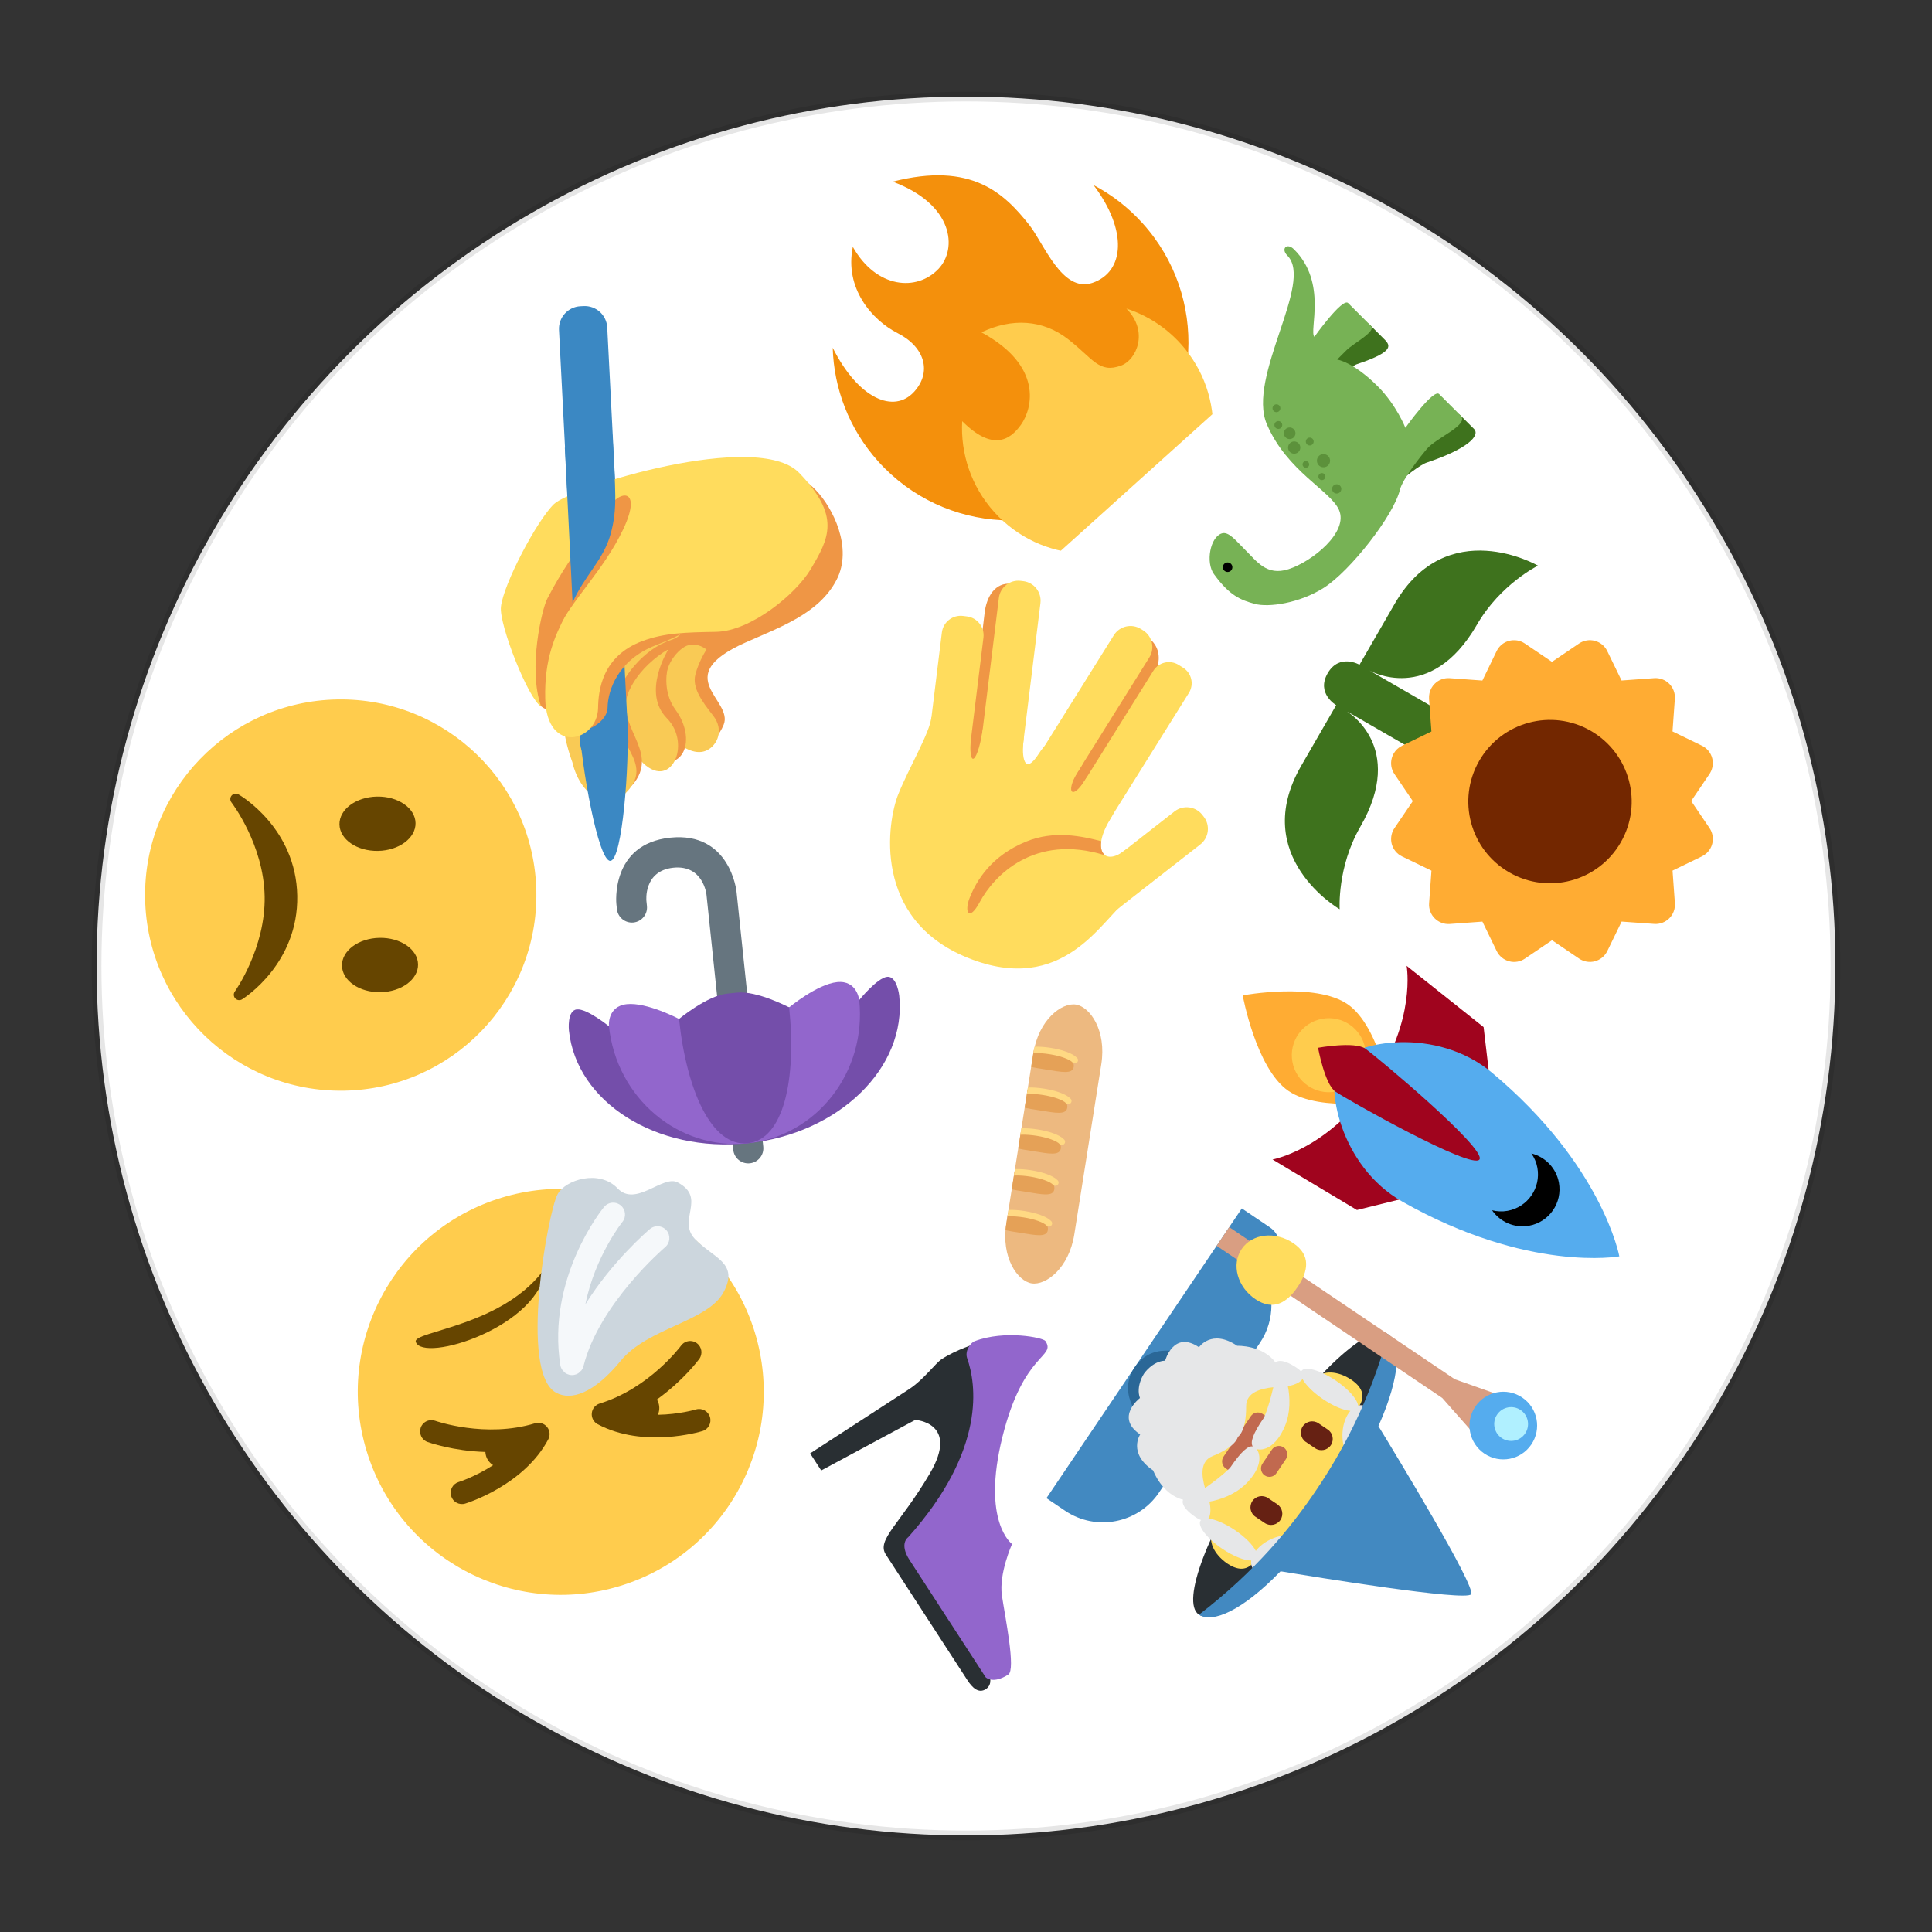 <?xml version="1.0" encoding="UTF-8" standalone="no"?>
<svg
   xmlns:dc="http://purl.org/dc/elements/1.1/"
   xmlns:cc="http://creativecommons.org/ns#"
   xmlns:rdf="http://www.w3.org/1999/02/22-rdf-syntax-ns#"
   xmlns:svg="http://www.w3.org/2000/svg"
   xmlns="http://www.w3.org/2000/svg"
   xmlns:sodipodi="http://sodipodi.sourceforge.net/DTD/sodipodi-0.dtd"
   xmlns:inkscape="http://www.inkscape.org/namespaces/inkscape"
   version="1.1"
   id="svg2"
   viewBox="0 0 200 200"
   height="200px"
   width="200px"
   inkscape:version="0.91 r13725"
   sodipodi:docname="59.svg">
  <rect x="0" y="0" width="200" height="200" fill="#333333" stroke="none"/>
  <sodipodi:namedview
     pagecolor="#ffffff"
     bordercolor="#666666"
     borderopacity="1"
     objecttolerance="10"
     gridtolerance="10"
     guidetolerance="10"
     inkscape:pageopacity="0"
     inkscape:pageshadow="2"
     inkscape:window-width="1920"
     inkscape:window-height="1060"
     id="namedview430"
     showgrid="false"
     inkscape:zoom="4.32"
     inkscape:cx="100"
     inkscape:cy="81.481481"
     inkscape:window-x="0"
     inkscape:window-y="0"
     inkscape:window-maximized="1"
     inkscape:current-layer="layer1" />
  
    
    
    <defs id="defs6">

        <clipPath
           id="clipPath28"
           clipPathUnits="userSpaceOnUse">
          <path
             id="path30"
             d="M 4,36 C 0,36 0,32 0,32 L 0,32 0,4 C 0,0 4,0 4,0 l 0,0 28,0 c 4,0 4,4 4,4 l 0,0 0,28 c 0,4 -4,4 -4,4 l 0,0 -28,0 z" />
        </clipPath>


        <clipPath clipPathUnits="userSpaceOnUse" id="clipPath16-rugby">
            <path d="M 0,38 38,38 38,0 0,0 0,38 Z" id="path18"/>
        </clipPath>
        <clipPath clipPathUnits="userSpaceOnUse" id="clipPath28-rugby">
            <path d="M 9.254,28.746 C 2.09,21.582 -0.927,9.561 3.929,3.929 l 0,0 C 9.561,-0.927 21.582,2.09 28.746,9.254 l 0,0 c 7.164,7.164 11.229,17.088 5.324,24.816 l 0,0 c -1.886,1.627 -4.489,2.371 -7.387,2.37 l 0,0 c -5.752,0 -12.665,-2.93 -17.429,-7.694" id="path30"/>
        </clipPath>

        <clipPath clipPathUnits="userSpaceOnUse" id="clipPath16-carrot">
            <path d="M 0,36 36,36 36,0 0,0 0,36 Z" id="path18"/>
        </clipPath>
        <clipPath clipPathUnits="userSpaceOnUse" id="clipPath32-carrot">
            <path d="M 11.815,23.013 C 4.2,15.397 -1.265,2.86 0.502,1.093 l 0,0 c 1.768,-1.768 14.305,3.698 21.92,11.313 l 0,0 c 7.616,7.615 7.562,11.53 4.243,14.85 l 0,0 c -1.328,1.328 -2.752,2.133 -4.47,2.133 l 0,0 c -2.575,0 -5.812,-1.809 -10.38,-6.376" id="path34"/>
        </clipPath>

        <clipPath clipPathUnits="userSpaceOnUse" id="clipPath32-hat">
            <path d="m 5,33.666 c 0,-0.034 0.018,-0.067 0.022,-0.101 l 0,0 C 5.008,33.455 5,33.335 5,33.2 l 0,0 L 6.802,9.616 C 3.299,8.705 1,7.424 1,6 L 1,6 C 1,3.238 9.611,1 19,1 l 0,0 c 9.389,0 18,2.238 18,5 l 0,0 c 0,1.424 -2.298,2.705 -5.801,3.616 l 0,0 L 33,33.184 c 0,0.135 -0.008,0.263 -0.021,0.373 l 0,0 C 32.982,33.591 33,33.632 33,33.666 l 0,0 c 0,1.805 -6.268,3.267 -14,3.267 l 0,0 c -7.732,0 -14,-1.462 -14,-3.267" id="path34"/>
        </clipPath>


        <clipPath clipPathUnits="userSpaceOnUse" id="clipPath48-soccer">
            <path d="M 1,19 C 1,9.059 9.059,1 19,1 l 0,0 c 9.941,0 18,8.059 18,18 l 0,0 c 0,9.941 -8.059,18 -18,18 l 0,0 C 9.059,37 1,28.941 1,19" id="path50"/>
        </clipPath>

        <clipPath clipPathUnits="userSpaceOnUse" id="clipPath28-baguette">
            <path d="M 24.052,31.33 5.126,12.406 C 1.342,8.62 1.288,4.133 2.856,2.564 l 0,0 C 4.424,0.997 8.912,1.049 12.697,4.835 l 0,0 18.925,18.924 c 3.784,3.785 3.837,8.273 2.269,9.841 l 0,0 c -0.605,0.606 -1.647,0.969 -2.915,0.969 l 0,0 c -2.014,0 -4.602,-0.917 -6.924,-3.239" id="path30"/>
        </clipPath>
    </defs>



  <g
     id="layer1">
    <circle
       style="opacity:1;fill:white;stroke:black;stroke-width:1;stroke-miterlimit:4;stroke-dasharray:none;stroke-opacity:0.1"
       id="path4039-0-9"
       cx="100px"
       cy="100px"
       r="90px" />
    <g
       transform="matrix(0.804,0.325,-0.325,0.804,96.711,55.658)"
       id="g8">
      <g
         transform="matrix(1.25,0,0,-1.25,0,45)"
         id="g10">
        <g
           id="g12">
          <g
             clip-path="url(#clipPath16)"
             id="g14">
            <g
               transform="translate(14.849,18.451)"
               id="g20">
              <path
                 id="path22"
                 style="fill:#ef9645;fill-opacity:1;fill-rule:nonzero;stroke:none"
                 d="m 0,0 c 0.274,-1.01 -0.334,-2.049 -1.36,-2.322 l -0.247,-0.065 c -1.026,-0.27 -2.079,0.33 -2.353,1.341 l -3.714,13.659 c -0.471,1.642 -0.147,3.184 1.279,3.601 l 0.449,0.102 c 1.025,0.271 1.625,-0.423 1.899,-1.434 L 0,0 Z"
                 inkscape:connector-curvature="0" />
            </g>
            <g
               transform="translate(21.788,17.549)"
               id="g24">
              <path
                 id="path26"
                 style="fill:#ef9645;fill-opacity:1;fill-rule:nonzero;stroke:none"
                 d="m 0,0 c -0.192,-1.075 -1.233,-1.794 -2.325,-1.604 l -0.087,0.015 c -1.091,0.189 -1.819,1.215 -1.627,2.29 l 2.685,15.01 c 0.193,1.076 0.713,1.814 1.805,1.625 l 0.241,-0.073 c 2.77,-0.657 1.621,-4.337 1.993,-2.254 L 0,0 Z"
                 inkscape:connector-curvature="0" />
            </g>
            <g
               transform="translate(11.136,16.962)"
               id="g28">
              <path
                 id="path18"
                 style="fill:#ffdc5d;fill-opacity:1;fill-rule:nonzero;stroke:none"
                 d="m 0,0 c 0.259,-0.967 -0.314,-1.961 -1.281,-2.221 l -0.363,-0.096 c -0.966,-0.259 -1.96,0.314 -2.219,1.281 l -3.203,11.953 c -0.259,0.967 0.315,1.962 1.282,2.221 l 0.361,0.096 c 0.967,0.26 1.961,-0.314 2.221,-1.281 L 0,0 Z"
                 inkscape:connector-curvature="0" />
            </g>
            <g
               transform="translate(15.69,19.282)"
               id="g32">
              <path
                 id="path34"
                 style="fill:#ffdc5d;fill-opacity:1;fill-rule:nonzero;stroke:none"
                 d="m 0,0 c 0.269,-1 -0.325,-2.028 -1.325,-2.296 l -0.242,-0.065 c -1,-0.268 -2.029,0.326 -2.296,1.326 l -3.948,14.73 c -0.268,1 0.326,2.029 1.326,2.296 l 0.242,0.065 c 1,0.268 2.028,-0.326 2.297,-1.326 L 0,0 Z"
                 inkscape:connector-curvature="0" />
            </g>
            <g
               transform="translate(20.684,18.078)"
               id="g36">
              <path
                 id="path38"
                 style="fill:#ffdc5d;fill-opacity:1;fill-rule:nonzero;stroke:none"
                 d="m 0,0 c -0.18,-1.02 -1.152,-1.701 -2.172,-1.521 l -0.246,0.044 c -1.02,0.179 -1.701,1.152 -1.521,2.171 l 2.648,15.018 c 0.18,1.019 1.152,1.701 2.172,1.521 L 1.127,17.19 C 2.146,17.011 2.828,16.037 2.648,15.018 L 0,0 Z"
                 inkscape:connector-curvature="0" />
            </g>
            <g
               transform="translate(25.586,17.087)"
               id="g40">
              <path
                 id="path42"
                 style="fill:#ffdc5d;fill-opacity:1;fill-rule:nonzero;stroke:none"
                 d="m 0,0 c -0.168,-0.952 -1.074,-1.588 -2.027,-1.42 l -0.493,0.087 c -0.952,0.168 -1.586,1.075 -1.419,2.027 l 2.518,14.28 c 0.168,0.951 1.075,1.588 2.026,1.42 L 1.099,16.307 C 2.051,16.139 2.686,15.23 2.518,14.279 L 0,0 Z"
                 inkscape:connector-curvature="0" />
            </g>
            <g
               transform="translate(28.927,8.641)"
               id="g44">
              <path
                 id="path46"
                 style="fill:#ffdc5d;fill-opacity:1;fill-rule:nonzero;stroke:none"
                 d="M 0,0 C -0.523,-0.903 -1.677,-1.213 -2.581,-0.691 L -2.773,-0.58 C -3.677,-0.059 -3.986,1.097 -3.464,2 l 5.609,9.718 c 0.523,0.903 1.678,1.214 2.582,0.692 L 4.919,12.299 C 5.823,11.777 6.132,10.621 5.61,9.718 L 0,0 Z"
                 inkscape:connector-curvature="0" />
            </g>
            <g
               transform="translate(6.183,19.993)"
               id="g48">
              <path
                 id="path50"
                 style="fill:#ffdc5d;fill-opacity:1;fill-rule:nonzero;stroke:none"
                 d="m 0,0 c 0.4,-1.493 -0.183,-5.186 -0.183,-7.993 0,-2.808 2.125,-12 12,-12 9.875,0 10.5,8.234 12,10.666 1.5,2.432 -0.833,6.375 -2,4.375 -1.167,-2 -2.933,-1.163 -2.333,2.375 0.601,3.539 -3.12,5.465 -3.635,2.544 C 15.411,-2.51 14.411,-1.786 14.994,0.88 15.577,3.547 11.48,4.3 10.817,0.673 10.33,-1.993 9.365,-0.219 8.966,1.311 8.567,2.84 4.482,2.974 5.015,0.602 5.776,-2.785 5.01,-3.465 3.901,0.673 3.198,3.297 0,0 0,0"
                 inkscape:connector-curvature="0" />
            </g>
            <g
               transform="translate(26.459,13.985)"
               id="g52">
              <path
                 id="path54"
                 style="fill:#ef9645;fill-opacity:1;fill-rule:nonzero;stroke:none"
                 d="M 0,0 C 0.023,0.002 0.046,0.008 0.069,0.011 -0.319,0.079 -0.644,0.45 -0.804,1.117 -2.721,0.869 -5.39,0.404 -7.459,-1.619 c -2.556,-2.499 -2.992,-5.2 -2.971,-7.007 0.016,-1.457 0.812,-2.146 1.045,0.012 C -9.084,-5.819 -7.037,-0.574 0,0"
                 inkscape:connector-curvature="0" />
            </g>
          </g>
        </g>
      </g>
    </g>
    <g
       transform="matrix(0.719,-0.695,0.695,0.719,31.29,58.685)"
       id="g33">
      <g
         transform="matrix(1.25,0,0,-1.25,0,45)"
         id="g35">
        <g
           id="g37">
          <g
             clip-path="url(#clipPath16)"
             id="g39">
            <g
               transform="translate(6.203,14.359)"
               id="g41">
              <path
                 id="path43"
                 style="fill:#ef9645;fill-opacity:1;fill-rule:nonzero;stroke:none"
                 d="M 0,0 C -0.078,-0.922 0.321,-1.198 0.946,-1.636 1.564,-2.068 5.329,1.231 6.561,1.733 7.792,2.235 19.348,4.682 18.847,6.916 18.346,9.151 14.853,9.481 12.164,9.025 9.473,8.569 4.326,6.203 2.821,4.926 1.317,3.648 0,0 0,0"
                 inkscape:connector-curvature="0" />
            </g>
            <g
               transform="translate(14.825,12.862)"
               id="g45">
              <path
                 id="path47"
                 style="fill:#ef9645;fill-opacity:1;fill-rule:nonzero;stroke:none"
                 d="m 0,0 c 0,0 -3.557,-1.155 -3.557,-4.155 0,-3 0.866,-4.693 1.277,-5.513 0.41,-0.82 1.687,-1.616 3.455,-0.851 2.052,0.889 -0.491,6.004 6,3.657 2.973,-1.075 6.058,-2.529 9.058,-1.529 2.846,0.949 3.942,4.529 3.942,6.529 0,4.093 -3,3 -4,2 -1,-1 -9,-3 -10,-3 C 5.175,-2.862 0,0 0,0"
                 inkscape:connector-curvature="0" />
            </g>
            <g
               transform="translate(19.312,7.812)"
               id="g49">
              <path
                 id="path51"
                 style="fill:#f9ca55;fill-opacity:1;fill-rule:nonzero;stroke:none"
                 d="m 0,0 c 0,0 -0.12,1.316 -1.375,1.469 -1.031,0.125 -2.656,-0.219 -3.5,-1.906 -0.844,-1.688 -2.344,-1.407 -2.281,-2.813 0.062,-1.406 0.5,-2.5 1.406,-2.781 0.906,-0.281 2.187,0.219 2.344,1.719 0.156,1.499 0.343,2.875 1.312,3.468 C -1.125,-0.25 0,0 0,0"
                 inkscape:connector-curvature="0" />
            </g>
            <g
               transform="translate(18,10)"
               id="g53">
              <path
                 id="path55"
                 style="fill:#ef9645;fill-opacity:1;fill-rule:nonzero;stroke:none"
                 d="m 0,0 c 0,0 -1,1 -3,1 -2,0 -6.664,-2.133 -5.25,-6.375 1,-3 3.844,-1.594 4.25,1.375 0.407,2.973 4,4 4,4"
                 inkscape:connector-curvature="0" />
            </g>
            <g
               transform="translate(17,10)"
               id="g57">
              <path
                 id="path59"
                 style="fill:#f9ca55;fill-opacity:1;fill-rule:nonzero;stroke:none"
                 d="m 0,0 c 0,0 -1,1 -3,1 -2,0 -4.885,-1.53 -5,-6 -0.094,-3.656 4.031,-2 4,1 -0.031,3 4,4 4,4"
                 inkscape:connector-curvature="0" />
            </g>
            <g
               transform="translate(5,9)"
               id="g61">
              <path
                 id="path63"
                 style="fill:#ef9645;fill-opacity:1;fill-rule:nonzero;stroke:none"
                 d="m 0,0 c 0,-3.297 0.457,-5.286 2.428,-4.947 3.269,0.562 2.029,4.614 4.889,5.754 2.078,0.827 5.102,0.629 8.02,-1.103 C 17.26,-1.437 16,3 14,4 12,5 6,4 5,4 4,4 0,0 0,0"
                 inkscape:connector-curvature="0" />
            </g>
            <g
               transform="translate(4.842,8.826)"
               id="g65">
              <path
                 id="path67"
                 style="fill:#f9ca55;fill-opacity:1;fill-rule:nonzero;stroke:none"
                 d="m 0,0 c -1.591,-2.665 -0.624,-5.42 2.158,-4.826 2.691,0.574 1.342,4.07 4,6 1.489,1.082 4.698,1.445 6.698,0.445 2,-1 2.302,1.555 0.302,2.555 -2,1 -8.54,0.025 -9.538,-0.037 C 1.71,4.018 0,0 0,0"
                 inkscape:connector-curvature="0" />
            </g>
            <g
               transform="translate(9.418,6.886)"
               id="g69">
              <path
                 id="path71"
                 style="fill:#3b88c3;fill-opacity:1;fill-rule:nonzero;stroke:none"
                 d="m 0,0 c -0.679,-0.778 -1.86,-0.859 -2.639,-0.18 l -0.195,0.171 c -0.779,0.679 -0.86,1.86 -0.18,2.638 l 22.521,25.817 c 0.679,0.779 1.861,0.86 2.639,0.181 l 0.195,-0.172 c 0.78,-0.679 0.86,-1.86 0.181,-2.638 L 0,0 Z"
                 inkscape:connector-curvature="0" />
            </g>
            <g
               transform="translate(10.49,8.114)"
               id="g73">
              <path
                 id="path75"
                 style="fill:#3b88c3;fill-opacity:1;fill-rule:nonzero;stroke:none"
                 d="m 0,0 c -2.36,-2.705 -8.313,-8.009 -9.067,-7.352 -0.754,0.658 3.693,7.276 6.052,9.981 2.36,2.706 1.661,0.542 2.494,-0.185 C 0.311,1.718 2.359,2.704 0,0"
                 inkscape:connector-curvature="0" />
            </g>
            <g
               transform="translate(6.672,10.974)"
               id="g56">
              <path
                 id="path58"
                 style="fill:#ef9645;fill-opacity:1;fill-rule:nonzero;stroke:none"
                 d="m 0,0 c 0,-1 2.421,-1.915 3.421,-0.915 1,1 3.341,2.227 6.419,0.941 7.203,-3.009 4.488,1 1.488,2 -3,1 -8,0 -9,0 C 1.328,2.026 0,0 0,0"
                 inkscape:connector-curvature="0" />
            </g>
            <g
               transform="translate(6.195,13.957)"
               id="g60">
              <path
                 id="path62"
                 style="fill:#ffdc5d;fill-opacity:1;fill-rule:nonzero;stroke:none"
                 d="m 0,0 c -0.358,1.113 2.188,7.279 3.341,8.234 1.452,1.202 7.07,3.063 9.07,3.063 2,0 16.394,-7.254 16.394,-12.254 0,-5 -2,-5.625 -4.875,-6.406 -2.299,-0.625 -7.115,-0.242 -9.219,1.718 -1.843,1.719 -3.125,2.907 -4.906,3.688 -3.302,1.448 -5.503,-0.424 -6.503,-1.424 -2,-2 -5.768,0.159 -2.626,3.58 2.25,2.449 4.232,3.212 6.129,3.844 6,2 10,2 8,4 C 14.098,8.75 13.713,7.697 12.729,7.518 10.749,7.158 9.173,6.917 6.563,6.046 5.662,5.746 1.392,3.023 0,0"
                 inkscape:connector-curvature="0" />
            </g>
            <g
               transform="translate(13.196,19.725)"
               id="g64">
              <path
                 id="path66"
                 style="fill:#ef9645;fill-opacity:1;fill-rule:nonzero;stroke:none"
                 d="M 0,0 C 1.064,0.388 5.702,1.232 8.115,2.068 10.064,2.745 11.774,1.432 8.075,0.04 4.504,-1.303 0.795,-1.193 -1.909,-2.267 -2.932,-2.673 -3.819,-1.392 0,0"
                 inkscape:connector-curvature="0" />
            </g>
            <g
               transform="translate(22.487,27.977)"
               id="g68">
              <path
                 id="path70"
                 style="fill:#3b88c3;fill-opacity:1;fill-rule:nonzero;stroke:none"
                 d="m 0,0 c 0,0 -5.928,-6.795 -8.446,-9.661 2.254,0.927 4.27,0.751 6.198,1.885 1.927,1.133 2.806,2.342 5.73,5.694 C 4.567,-0.837 0,0 0,0"
                 inkscape:connector-curvature="0" />
            </g>
          </g>
        </g>
      </g>
    </g>
    <g
       transform="matrix(-0.522,0.774,-0.774,-0.522,164.036,147.619)"
       id="g85">
      <g
         transform="matrix(1.25,0,0,-1.25,0,45)"
         id="g87">
        <g
           id="g89">
          <g
             clip-path="url(#clipPath16)"
             id="g91">
            <g
               transform="translate(26,8)"
               id="g93">
              <path
                 id="path95"
                 style="fill:#4289c1;fill-opacity:1;fill-rule:nonzero;stroke:none"
                 d="m 0,0 -16,0 c -2.484,0 -4.615,-1.51 -5.527,-3.661 C -21.893,-3.258 -22.416,-3 -23,-3 c -1.1,0 -2,-0.9 -2,-2 l 0,-3 31,0 0,2 C 6,-2.687 3.313,0 0,0"
                 inkscape:connector-curvature="0" />
            </g>
            <g
               transform="translate(14,9)"
               id="g97">
              <path
                 id="path99"
                 style="fill:#2a6797;fill-opacity:1;fill-rule:nonzero;stroke:none"
                 d="M 0,0 8,0 C 8,0 9,-9 4,-9 -1,-9 0,0 0,0"
                 inkscape:connector-curvature="0" />
            </g>
            <g
               transform="translate(33,16.976)"
               id="g101">
              <path
                 id="path103"
                 style="fill:#292f33;fill-opacity:1;fill-rule:nonzero;stroke:none"
                 d="m 0,0 c 0,-1.949 -6.716,-3.529 -15,-3.529 -8.284,0 -15,1.58 -15,3.529 0,1.949 6.716,3.529 15,3.529 8.284,0 15,-1.58 15,-3.529"
                 inkscape:connector-curvature="0" />
            </g>
            <g
               transform="translate(26.34,18.437)"
               id="g105">
              <path
                 id="path107"
                 style="fill:#ffdc5d;fill-opacity:1;fill-rule:nonzero;stroke:none"
                 d="m 0,0 c -0.809,3.6 -4.235,8.65 -8.339,8.65 -4.105,0 -7.531,-5.05 -8.34,-8.65 -0.836,-0.048 -1.494,-0.52 -1.494,-1.889 0,-1.448 0.734,-2.622 1.639,-2.622 0.015,0 0.028,0.006 0.043,0.007 1.064,-4.376 4.31,-8.013 8.152,-8.013 3.842,0 7.088,3.637 8.151,8.013 0.015,-0.001 0.028,-0.007 0.043,-0.007 0.905,0 1.639,1.174 1.639,2.622 C 1.494,-0.52 0.836,-0.048 0,0"
                 inkscape:connector-curvature="0" />
            </g>
            <g
               transform="translate(14,15.291)"
               id="g109">
              <path
                 id="path111"
                 style="fill:#662113;fill-opacity:1;fill-rule:nonzero;stroke:none"
                 d="m 0,0 0,0 c -0.55,0 -1,0.45 -1,1 l 0,1 c 0,0.55 0.45,1 1,1 L 0,3 C 0.55,3 1,2.55 1,2 L 1,1 C 1,0.45 0.55,0 0,0"
                 inkscape:connector-curvature="0" />
            </g>
            <g
               transform="translate(22,15.291)"
               id="g113">
              <path
                 id="path115"
                 style="fill:#662113;fill-opacity:1;fill-rule:nonzero;stroke:none"
                 d="m 0,0 0,0 c -0.55,0 -1,0.45 -1,1 l 0,1 c 0,0.55 0.45,1 1,1 L 0,3 C 0.55,3 1,2.55 1,2 L 1,1 C 1,0.45 0.55,0 0,0"
                 inkscape:connector-curvature="0" />
            </g>
            <g
               transform="translate(18.75,14.176)"
               id="g117">
              <path
                 id="path119"
                 style="fill:#c1694f;fill-opacity:1;fill-rule:nonzero;stroke:none"
                 d="m 0,0 -1.5,0 c -0.413,0 -0.75,0.337 -0.75,0.75 l 0,0 c 0,0.412 0.337,0.75 0.75,0.75 l 1.5,0 c 0.413,0 0.75,-0.338 0.75,-0.75 l 0,0 C 0.75,0.337 0.413,0 0,0"
                 inkscape:connector-curvature="0" />
            </g>
            <g
               transform="translate(20.167,10.967)"
               id="g121">
              <path
                 id="path123"
                 style="fill:#c1694f;fill-opacity:1;fill-rule:nonzero;stroke:none"
                 d="m 0,0 -4.333,0 c -0.413,0 -0.75,0.338 -0.75,0.75 l 0,0.331 c 0,0.412 0.337,0.75 0.75,0.75 l 4.333,0 c 0.413,0 0.75,-0.338 0.75,-0.75 l 0,-0.331 C 0.75,0.338 0.413,0 0,0"
                 inkscape:connector-curvature="0" />
            </g>
            <g
               transform="translate(20.667,10.13)"
               id="g125">
              <path
                 id="path127"
                 style="fill:#e6e7e8;fill-opacity:1;fill-rule:nonzero;stroke:none"
                 d="m 0,0 c -1.885,1.289 -2.667,0.911 -2.667,0.911 0,0 -0.781,0.378 -2.666,-0.911 -1.013,-0.692 -2.025,0.192 -2.745,1.057 0.748,0.276 1.684,0.623 2.675,0.819 1.83,-0.03 2.534,0.225 2.7,0.599 C -2.536,2.111 -1.828,1.877 -0.002,1.869 1.011,1.668 1.968,1.309 2.724,1.032 2.005,0.175 1.002,-0.685 0,0 M 5.757,8.024 C 5.95,8.116 6.105,8.248 6.206,8.423 6.621,9.141 5.987,10.282 4.791,10.972 3.596,11.663 2.291,11.641 1.876,10.923 1.462,10.206 2.096,9.065 3.291,8.374 3.81,8.075 4.345,7.918 4.823,7.885 4.531,7.361 4.333,6.412 4.333,5.317 4.333,4.254 4.519,3.326 4.796,2.793 4.388,2.809 3.843,2.397 3.506,2.029 2.797,2.768 1.665,3.578 0.386,3.831 -1.666,4.237 -2.515,3.445 -2.702,2.898 -2.884,3.445 -3.731,4.246 -5.792,3.838 -7.051,3.589 -8.166,2.8 -8.877,2.071 c -0.339,0.356 -0.86,0.737 -1.253,0.722 0.278,0.533 0.463,1.461 0.463,2.524 0,1.101 -0.2,2.053 -0.494,2.575 0.566,-0.064 1.274,0.091 1.952,0.482 1.196,0.691 1.83,1.832 1.415,2.549 -0.414,0.718 -1.719,0.74 -2.915,0.049 -1.195,-0.69 -1.829,-1.831 -1.415,-2.549 0.051,-0.087 0.115,-0.162 0.189,-0.229 -0.421,-0.353 -0.732,-1.501 -0.732,-2.877 0,-1.657 0.448,-3 1,-3 0.02,0 0.039,0.014 0.059,0.018 C -10.644,2.199 -10.667,2.033 -10.667,1.823 -10.667,0 -10,0 -10,0 c -0.667,-1.823 0.667,-3.66 0.667,-3.66 0,-2.735 2,-2.735 2,-2.735 0,-2.735 2.666,-1.823 2.666,-1.823 0.667,-0.912 2,-0.912 2,-0.912 0,0 1.334,0 2,0.912 0,0 2.667,-0.912 2.667,1.823 0,0 2,0 2,2.735 0,0 1.333,1.837 0.667,3.66 0,0 0.666,0 0.666,1.823 0,0.21 -0.022,0.376 -0.058,0.512 0.019,-0.004 0.038,-0.018 0.058,-0.018 0.553,0 1,1.343 1,3 0,1.2 -0.236,2.227 -0.576,2.707"
                 inkscape:connector-curvature="0" />
            </g>
            <g
               transform="translate(25.765,20.843)"
               id="g129">
              <path
                 id="path131"
                 style="fill:#4289c1;fill-opacity:1;fill-rule:nonzero;stroke:none"
                 d="m 0,0 c -1.228,2.686 -6.972,15.157 -7.765,15.157 -0.794,0 -6.538,-12.471 -7.766,-15.157 -4.819,-0.844 -7.234,-2.438 -7.234,-3.843 6,2 11,2.443 15,2.443 4,0 9,-0.443 15,-2.443 C 7.235,-2.438 4.819,-0.844 0,0"
                 inkscape:connector-curvature="0" />
            </g>
            <g
               transform="translate(5,0)"
               id="g133">
              <path
                 id="path135"
                 style="fill:#d99e82;fill-opacity:1;fill-rule:nonzero;stroke:none"
                 d="M 0,0 -2,0 -2,24.138 -3,28 1,28 0,24.138 0,0 Z"
                 inkscape:connector-curvature="0" />
            </g>
            <g
               transform="translate(7,30)"
               id="g137">
              <path
                 id="path139"
                 style="fill:#55acee;fill-opacity:1;fill-rule:nonzero;stroke:none"
                 d="m 0,0 c 0,-1.657 -1.343,-3 -3,-3 -1.657,0 -3,1.343 -3,3 0,1.657 1.343,3 3,3 1.657,0 3,-1.343 3,-3"
                 inkscape:connector-curvature="0" />
            </g>
            <g
               transform="translate(5,30.5)"
               id="g141">
              <path
                 id="path143"
                 style="fill:#b0f0ff;fill-opacity:1;fill-rule:nonzero;stroke:none"
                 d="M 0,0 C 0,-0.828 -0.672,-1.5 -1.5,-1.5 -2.328,-1.5 -3,-0.828 -3,0 -3,0.828 -2.328,1.5 -1.5,1.5 -0.672,1.5 0,0.828 0,0"
                 inkscape:connector-curvature="0" />
            </g>
            <g
               transform="translate(7,5.5)"
               id="g72">
              <path
                 id="path74"
                 style="fill:#ffdc5d;fill-opacity:1;fill-rule:nonzero;stroke:none"
                 d="m 0,0 c 0,-1.933 -1.343,-3.5 -3,-3.5 -1.657,0 -3,1.567 -3,3.5 0,1.933 1.343,2.5 3,2.5 1.657,0 3,-0.567 3,-2.5"
                 inkscape:connector-curvature="0" />
            </g>
          </g>
        </g>
      </g>
    </g>
    <g
       transform="matrix(0.381,0.587,-0.587,0.381,109.327,131.843)"
       id="g147">
      <g
         transform="matrix(1.25,0,0,-1.25,0,47.5)"
         id="g149">
        <g
           id="g151">
          <g
             clip-path="url(#clipPath16)"
             id="g153">
            <g
               transform="translate(35.539,5.512)"
               id="g155">
              <path
                 id="path157"
                 style="fill:#292f33;fill-opacity:1;fill-rule:nonzero;stroke:none"
                 d="m 0,0 c 0,0 1.18,-0.215 1.18,-1.256 0,-1.043 -1.042,-1.256 -2.084,-1.256 l -17.72,0 c -2.084,0 -2.084,3.34 -5.212,9.594 -3.127,6.255 -6.253,2.001 -6.253,2.001 l -1.042,-12.595 -2.408,0 0,13.936 c 0,2.084 -0.881,4.285 -0.881,5.211 0,2.084 0.672,4.395 0.672,4.395 L -27.002,17.719 0,0 Z"
                 inkscape:connector-curvature="0" />
            </g>
            <g
               transform="translate(2.668,23.719)"
               id="g159">
              <path
                 id="path161"
                 style="fill:#9266cc;fill-opacity:1;fill-rule:nonzero;stroke:none"
                 d="m 0,0 c 3.036,-0.732 10.291,-3.88 13.969,-17.379 0,0 0,-1.34 2.363,-1.34 l 16.539,0 c 0,0 1.18,0.257 1.18,2.424 0,1.084 -5.907,3.38 -8.27,4.464 -2.361,1.084 -4.445,4.317 -4.445,4.317 0,0 -4.17,-1.635 -11.258,5.952 C 2.99,6.025 5.7,8.876 3.337,8.876 2.852,8.876 -0.401,5.569 -1.207,1.838 -1.322,1.305 -0.864,0.208 0,0"
                 inkscape:connector-curvature="0" />
            </g>
          </g>
        </g>
      </g>
    </g>
    <g
       transform="matrix(-0.893,0.273,-0.273,-0.893,84.286,158.033)"
       id="g163">
      <g
         transform="matrix(1.25,0,0,-1.25,0,45)"
         id="g165">
        <g
           id="g167">
          <g
             clip-path="url(#clipPath16)"
             id="g169">
            <g
               transform="translate(36,18)"
               id="g171">
              <path
                 id="path173"
                 style="fill:#ffcc4d;fill-opacity:1;fill-rule:nonzero;stroke:none"
                 d="m 0,0 c 0,-9.941 -8.059,-18 -18,-18 -9.94,0 -18,8.059 -18,18 0,9.94 8.06,18 18,18 C -8.059,18 0,9.94 0,0"
                 inkscape:connector-curvature="0" />
            </g>
            <g
               transform="translate(30.6,18.8)"
               id="g175">
              <path
                 id="path177"
                 style="fill:#664500;fill-opacity:1;fill-rule:nonzero;stroke:none"
                 d="M 0,0 C -0.114,0.085 -1.931,1.426 -4.646,2.344 -4.619,2.459 -4.6,2.577 -4.6,2.7 -4.6,3.069 -4.738,3.403 -4.959,3.664 -3.156,4.185 -1.625,4.2 -1.598,4.2 -1.047,4.202 -0.6,4.65 -0.601,5.202 -0.602,5.753 -1.048,6.2 -1.6,6.2 -1.82,6.2 -7.051,6.163 -10.307,2.907 -10.593,2.621 -10.679,2.191 -10.523,1.817 -10.369,1.444 -10.004,1.2 -9.6,1.2 c 4.59,0 8.364,-2.772 8.402,-2.801 0.18,-0.133 0.389,-0.198 0.597,-0.198 0.305,0 0.606,0.139 0.802,0.401 C 0.531,-0.956 0.441,-0.331 0,0"
                 inkscape:connector-curvature="0" />
            </g>
            <g
               transform="translate(15.707,21.707)"
               id="g179">
              <path
                 id="path181"
                 style="fill:#664500;fill-opacity:1;fill-rule:nonzero;stroke:none"
                 d="m 0,0 c -3.255,3.255 -8.486,3.293 -8.707,3.293 -0.552,0 -0.999,-0.447 -0.999,-0.999 -0.001,-0.551 0.446,-1 0.998,-1.001 0.026,0 1.558,-0.016 3.36,-0.536 -0.22,-0.261 -0.359,-0.595 -0.359,-0.964 0,-0.123 0.019,-0.241 0.047,-0.356 -2.716,-0.918 -4.533,-2.259 -4.647,-2.344 -0.442,-0.331 -0.531,-0.958 -0.2,-1.4 0.196,-0.262 0.497,-0.4 0.801,-0.4 0.208,0 0.419,0.065 0.599,0.2 0.037,0.028 3.787,2.8 8.4,2.8 0.404,0 0.769,0.244 0.924,0.617 C 0.372,-0.716 0.286,-0.286 0,0"
                 inkscape:connector-curvature="0" />
            </g>
            <g
               transform="translate(16,7)"
               id="g183">
              <path
                 id="path185"
                 style="fill:#664500;fill-opacity:1;fill-rule:nonzero;stroke:none"
                 d="M 0,0 C 2,5 13,5 13,3 13,2 5,4 0,0"
                 inkscape:connector-curvature="0" />
            </g>
            <g
               transform="translate(18.406,17.967)"
               id="g187">
              <path
                 id="path189"
                 style="fill:#ccd6dd;fill-opacity:1;fill-rule:nonzero;stroke:none"
                 d="m 0,0 c 2.678,-2.676 -3.974,-15.524 -5.25,-16.8 -1.05,-1.05 -4.2,-1.05 -5.25,1.05 -1.05,2.1 -4.2,0 -5.25,1.05 -2.1,2.1 1.05,3.15 0,5.25 -1.05,2.1 -3.15,3.15 -1.05,5.25 2.1,2.1 7.35,1.05 10.5,3.15 3.15,2.1 5.249,2.1 6.3,1.05"
                 inkscape:connector-curvature="0" />
            </g>
            <g
               transform="translate(17.322,16.128)"
               id="g191">
              <path
                 id="path193"
                 style="fill:#f5f8fa;fill-opacity:1;fill-rule:nonzero;stroke:none"
                 d="m 0,0 c -0.016,0.062 -0.053,0.113 -0.079,0.17 -0.03,0.066 -0.051,0.135 -0.094,0.194 -0.161,0.217 -0.405,0.374 -0.694,0.415 0,0 -0.001,0 -0.001,0 C -1.005,0.798 -1.142,0.79 -1.274,0.757 -1.364,0.734 -1.443,0.685 -1.523,0.64 -1.561,0.619 -1.604,0.61 -1.639,0.584 -1.75,0.502 -1.845,0.399 -1.917,0.279 c -2.934,-4.89 -9.942,-7.944 -10.013,-7.975 -0.532,-0.229 -0.778,-0.846 -0.55,-1.379 0.171,-0.398 0.558,-0.636 0.965,-0.636 0.138,0 0.279,0.027 0.413,0.085 0.224,0.096 4.056,1.771 7.426,4.713 -2.068,-3.825 -5.23,-5.996 -5.274,-6.025 -0.481,-0.323 -0.61,-0.974 -0.288,-1.456 0.203,-0.303 0.535,-0.467 0.874,-0.467 0.2,0 0.402,0.058 0.581,0.177 0.273,0.182 6.702,4.549 7.806,12.273 C 0.043,-0.272 0.034,-0.133 0,0"
                 inkscape:connector-curvature="0" />
            </g>
          </g>
        </g>
      </g>
    </g>
    <g
       transform="matrix(0.431,-0.313,0.313,0.431,92.178,115.959)"
       id="g195">
      <g
         transform="matrix(1.25,0,0,-1.25,0,45)"
         id="g197">
        <g
           id="g199">
          <g
             clip-path="url(#clipPath16)"
             id="g201">
            <g
               transform="translate(12.697,4.835)"
               id="g203">
              <path
                 id="path205"
                 style="fill:#edb980;fill-opacity:1;fill-rule:nonzero;stroke:none"
                 d="m 0,0 c -3.785,-3.785 -8.273,-3.838 -9.841,-2.271 -1.568,1.569 -1.514,6.056 2.271,9.841 l 18.925,18.925 c 3.785,3.784 8.271,3.838 9.84,2.27 1.567,-1.568 1.514,-6.056 -2.271,-9.841 L 0,0 Z"
                 inkscape:connector-curvature="0" />
            </g>
          </g>
        </g>
        <g
           id="g207">
          <g
             clip-path="url(#clipPath28-baguette)"
             id="g26">
            <g
               transform="translate(27.917,25.949)"
               id="g210">
              <path
                 id="path212"
                 style="fill:#e5a157;fill-opacity:1;fill-rule:nonzero;stroke:none"
                 d="M 0,0 C -0.837,-0.835 -2.026,0.514 -3.595,2.082 -5.163,3.65 -6.513,4.841 -5.677,5.677 -4.842,6.513 -2.893,5.921 -1.325,4.353 0.243,2.785 0.837,0.836 0,0"
                 inkscape:connector-curvature="0" />
            </g>
            <g
               transform="translate(22.998,32.383)"
               id="g214">
              <path
                 id="path216"
                 style="fill:none;stroke:#ffd983;stroke-width:1;stroke-linecap:round;stroke-linejoin:round;stroke-miterlimit:10;stroke-dasharray:none;stroke-opacity:1"
                 d="M 0,0 C 1.701,-0.19 5.485,-3.974 5.676,-5.678"
                 inkscape:connector-curvature="0" />
            </g>
            <g
               transform="translate(23.376,21.407)"
               id="g218">
              <path
                 id="path220"
                 style="fill:#e5a157;fill-opacity:1;fill-rule:nonzero;stroke:none"
                 d="M 0,0 C -0.837,-0.835 -2.028,0.514 -3.597,2.082 -5.164,3.649 -6.514,4.841 -5.678,5.677 -4.843,6.513 -2.893,5.921 -1.324,4.352 0.243,2.785 0.835,0.836 0,0"
                 inkscape:connector-curvature="0" />
            </g>
            <g
               transform="translate(18.455,27.841)"
               id="g222">
              <path
                 id="path224"
                 style="fill:none;stroke:#ffd983;stroke-width:1;stroke-linecap:round;stroke-linejoin:round;stroke-miterlimit:10;stroke-dasharray:none;stroke-opacity:1"
                 d="M 0,0 C 1.703,-0.189 5.488,-3.974 5.678,-5.678"
                 inkscape:connector-curvature="0" />
            </g>
            <g
               transform="translate(18.834,16.866)"
               id="g226">
              <path
                 id="path228"
                 style="fill:#e5a157;fill-opacity:1;fill-rule:nonzero;stroke:none"
                 d="M 0,0 C -0.836,-0.837 -2.028,0.513 -3.595,2.081 -5.164,3.649 -6.514,4.84 -5.678,5.676 -4.841,6.512 -2.893,5.92 -1.325,4.351 0.243,2.783 0.837,0.835 0,0"
                 inkscape:connector-curvature="0" />
            </g>
            <g
               transform="translate(13.914,23.3)"
               id="g230">
              <path
                 id="path232"
                 style="fill:none;stroke:#ffd983;stroke-width:1;stroke-linecap:round;stroke-linejoin:round;stroke-miterlimit:10;stroke-dasharray:none;stroke-opacity:1"
                 d="M 0,0 C 1.703,-0.189 5.488,-3.975 5.677,-5.677"
                 inkscape:connector-curvature="0" />
            </g>
            <g
               transform="translate(14.293,12.323)"
               id="g234">
              <path
                 id="path236"
                 style="fill:#e5a157;fill-opacity:1;fill-rule:nonzero;stroke:none"
                 d="M 0,0 C -0.836,-0.837 -2.028,0.515 -3.596,2.082 -5.165,3.65 -6.513,4.842 -5.678,5.679 -4.842,6.513 -2.893,5.921 -1.325,4.354 0.243,2.785 0.835,0.837 0,0"
                 inkscape:connector-curvature="0" />
            </g>
            <g
               transform="translate(9.372,18.758)"
               id="g238">
              <path
                 id="path240"
                 style="fill:none;stroke:#ffd983;stroke-width:1;stroke-linecap:round;stroke-linejoin:round;stroke-miterlimit:10;stroke-dasharray:none;stroke-opacity:1"
                 d="M 0,0 C 1.703,-0.188 5.488,-3.975 5.677,-5.678"
                 inkscape:connector-curvature="0" />
            </g>
            <g
               transform="translate(9.751,7.782)"
               id="g242">
              <path
                 id="path244"
                 style="fill:#e5a157;fill-opacity:1;fill-rule:nonzero;stroke:none"
                 d="M 0,0 C -0.836,-0.837 -2.028,0.514 -3.596,2.082 -5.165,3.649 -6.513,4.842 -5.678,5.677 -4.841,6.513 -2.893,5.92 -1.325,4.352 0.243,2.783 0.836,0.835 0,0"
                 inkscape:connector-curvature="0" />
            </g>
            <g
               transform="translate(4.83,14.216)"
               id="g246">
              <path
                 id="path248"
                 style="fill:none;stroke:#ffd983;stroke-width:1;stroke-linecap:round;stroke-linejoin:round;stroke-miterlimit:10;stroke-dasharray:none;stroke-opacity:1"
                 d="M 0,0 C 1.703,-0.189 5.488,-3.974 5.677,-5.677"
                 inkscape:connector-curvature="0" />
            </g>
          </g>
        </g>
      </g>
    </g>
    <g
       transform="matrix(0.016,0.9,-0.9,0.016,55.162,72.046)"
       id="g250">
      <g
         transform="matrix(1.25,0,0,-1.25,0,45)"
         id="g252">
        <g
           id="g254">
          <g
             clip-path="url(#clipPath16)"
             id="g256">
            <g
               transform="translate(36,18)"
               id="g258">
              <path
                 id="path260"
                 style="fill:#ffcc4d;fill-opacity:1;fill-rule:nonzero;stroke:none"
                 d="m 0,0 c 0,-9.941 -8.059,-18 -18,-18 -9.94,0 -18,8.059 -18,18 0,9.94 8.06,18 18,18 C -8.059,18 0,9.94 0,0"
                 inkscape:connector-curvature="0" />
            </g>
            <g
               transform="translate(14,21.5)"
               id="g262">
              <path
                 id="path264"
                 style="fill:#664500;fill-opacity:1;fill-rule:nonzero;stroke:none"
                 d="M 0,0 C 0,-1.934 -1.119,-3.5 -2.5,-3.5 -3.881,-3.5 -5,-1.934 -5,0 -5,1.933 -3.881,3.5 -2.5,3.5 -1.119,3.5 0,1.933 0,0"
                 inkscape:connector-curvature="0" />
            </g>
            <g
               transform="translate(27,21.5)"
               id="g266">
              <path
                 id="path268"
                 style="fill:#664500;fill-opacity:1;fill-rule:nonzero;stroke:none"
                 d="M 0,0 C 0,-1.934 -1.119,-3.5 -2.5,-3.5 -3.881,-3.5 -5,-1.934 -5,0 -5,1.933 -3.881,3.5 -2.5,3.5 -1.119,3.5 0,1.933 0,0"
                 inkscape:connector-curvature="0" />
            </g>
            <g
               transform="translate(8.665,8.129)"
               id="g270">
              <path
                 id="path272"
                 style="fill:#664500;fill-opacity:1;fill-rule:nonzero;stroke:none"
                 d="m 0,0 c 0.178,-0.161 0.444,-0.171 0.635,-0.029 0.039,0.029 3.922,2.9 8.7,2.9 4.766,0 8.662,-2.871 8.7,-2.9 0.191,-0.142 0.457,-0.13 0.635,0.029 0.177,0.16 0.217,0.424 0.094,0.628 C 18.635,0.843 15.547,5.871 9.335,5.871 3.123,5.871 0.034,0.843 -0.094,0.628 -0.217,0.423 -0.178,0.16 0,0"
                 inkscape:connector-curvature="0" />
            </g>
          </g>
        </g>
      </g>
    </g>
    <g
       transform="matrix(-0.483,0.837,-0.837,-0.483,187.62,72.158)"
       id="g274">
      <g
         transform="matrix(1.25,0,0,-1.25,0,47.5)"
         id="g276">
        <g
           id="g278">
          <g
             clip-path="url(#clipPath16)"
             id="g280">
            <g
               transform="translate(29,10)"
               id="g282">
              <path
                 id="path284"
                 style="fill:#3e721d;fill-opacity:1;fill-rule:nonzero;stroke:none"
                 d="m 0,0 c -8,0 -8,-6 -8,-6 l 0,11 -4,0 0,-11 c 0,0 0,6 -8,6 -4,0 -7,2 -7,2 0,0 0,-9 9,-9 l 6,0 c 0,0 0,-2 2,-2 2,0 2,2 2,2 l 6,0 C 7,-7 7,2 7,2 7,2 4,0 0,0"
                 inkscape:connector-curvature="0" />
            </g>
            <g
               transform="translate(22.125,9.338)"
               id="g286">
              <path
                 id="path288"
                 style="fill:#ffac33;fill-opacity:1;fill-rule:nonzero;stroke:none"
                 d="M 0,0 C -0.328,0 -0.651,0.097 -0.927,0.283 L -3.25,1.858 -5.572,0.283 C -5.849,0.097 -6.173,0 -6.501,0 -6.645,0 -6.788,0.018 -6.93,0.057 -7.392,0.18 -7.78,0.498 -7.99,0.931 L -9.214,3.458 -12.012,3.254 C -12.051,3.252 -12.091,3.25 -12.13,3.25 c -0.438,0 -0.86,0.174 -1.17,0.484 -0.34,0.342 -0.516,0.811 -0.482,1.288 l 0.201,2.8 -2.523,1.225 c -0.432,0.209 -0.751,0.598 -0.875,1.061 -0.125,0.464 -0.042,0.958 0.228,1.356 l 1.573,2.323 -1.573,2.322 c -0.27,0.398 -0.353,0.893 -0.228,1.358 0.124,0.462 0.443,0.85 0.875,1.06 l 2.523,1.224 -0.201,2.798 c -0.034,0.48 0.142,0.951 0.482,1.288 0.309,0.312 0.732,0.485 1.17,0.485 0.039,0 0.079,0 0.118,-0.003 l 2.798,-0.201 1.224,2.523 c 0.21,0.432 0.598,0.751 1.06,0.876 0.142,0.037 0.285,0.057 0.429,0.057 0.328,0 0.651,-0.098 0.929,-0.285 l 2.322,-1.574 2.323,1.574 c 0.276,0.187 0.599,0.285 0.927,0.285 0.144,0 0.29,-0.02 0.428,-0.057 0.465,-0.125 0.853,-0.444 1.062,-0.876 l 1.225,-2.523 2.8,0.201 c 0.037,0.003 0.078,0.003 0.116,0.003 0.437,0 0.858,-0.173 1.172,-0.485 0.338,-0.337 0.514,-0.808 0.48,-1.288 L 7.079,19.751 9.606,18.527 c 0.433,-0.21 0.751,-0.598 0.874,-1.06 0.124,-0.465 0.043,-0.96 -0.226,-1.358 l -1.575,-2.322 1.575,-2.323 c 0.269,-0.398 0.35,-0.892 0.226,-1.356 C 10.357,9.645 10.039,9.256 9.606,9.047 L 7.079,7.822 7.283,5.022 C 7.317,4.545 7.141,4.076 6.803,3.734 6.489,3.424 6.068,3.25 5.631,3.25 5.593,3.25 5.552,3.252 5.515,3.254 L 2.715,3.458 1.49,0.931 C 1.281,0.498 0.893,0.18 0.428,0.057 0.289,0.018 0.144,0 0,0"
                 inkscape:connector-curvature="0" />
            </g>
            <g
               transform="translate(26,23)"
               id="g290">
              <path
                 id="path292"
                 style="fill:#732700;fill-opacity:1;fill-rule:nonzero;stroke:none"
                 d="m 0,0 c 0,3.866 -3.135,7 -7,7 -3.866,0 -7,-3.134 -7,-7 0,-3.866 3.134,-7 7,-7 3.865,0 7,3.134 7,7"
                 inkscape:connector-curvature="0" />
            </g>
          </g>
        </g>
      </g>
    </g>
    <g
       transform="matrix(0.644,-0.58,0.58,0.644,74.816,33.131)"
       id="g294">
      <g
         transform="matrix(1.25,0,0,-1.25,0,47.5)"
         id="g296">
        <g
           id="g298">
          <g
             clip-path="url(#clipPath16)"
             id="g300">
            <g
               transform="translate(36,18)"
               id="g302">
              <path
                 id="path304"
                 style="fill:#f4900c;fill-opacity:1;fill-rule:nonzero;stroke:none"
                 d="M 0,0 C 0,2.063 -0.367,4.039 -1.04,5.868 -1.5,0.479 -4.373,-2.289 -7.375,-1 c -2.813,1.208 -0.917,5.917 -0.777,8.164 0.236,3.809 -0.012,8.169 -6.931,11.794 2.875,-5.5 0.333,-8.916 -2.334,-9.125 -2.958,-0.23 -5.666,2.542 -4.666,7.042 -3.238,-2.386 -3.333,-6.402 -2.334,-9 C -23.375,5.167 -24.458,2.917 -27,2.667 -29.839,2.387 -31.417,5.708 -29.962,11 -32.48,8.035 -34,4.195 -34,0 c 0,-9.389 7.611,-17 17,-17 9.389,0 17,7.611 17,17"
                 inkscape:connector-curvature="0" />
            </g>
          </g>
        </g>
        <g
           id="g306">
          <g
             clip-path="url(#clipPath28)"
             id="g308">
            <g
               transform="translate(31,7)"
               id="g310">
              <path
                 id="path312"
                 style="fill:#ffcc4d;fill-opacity:1;fill-rule:nonzero;stroke:none"
                 d="m 0,0 c 0,2.187 -0.584,4.236 -1.605,6.001 0.147,-3.084 -2.562,-4.293 -4.02,-3.709 -2.105,0.843 -1.541,2.291 -2.083,5.291 -0.542,3 -2.625,5.084 -5.709,6 2.25,-6.333 -1.247,-8.667 -3.08,-9.084 C -18.369,4.073 -20.25,4.5 -20.465,8.506 -22.648,6.332 -24,3.324 -24,0 c 0,-6.627 5.373,-12 12,-12 6.627,0 12,5.373 12,12"
                 inkscape:connector-curvature="0" />
            </g>
          </g>
        </g>
      </g>
    </g>
    <g
       transform="matrix(-0.829,0.087,-0.087,-0.829,94.939,120.702)"
       id="g314">
      <g
         transform="matrix(1.25,0,0,-1.25,0,45)"
         id="g316">
        <g
           id="g318">
          <g
             clip-path="url(#clipPath16)"
             id="g320">
            <g
               transform="translate(27,7.5)"
               id="g322">
              <path
                 id="path324"
                 style="fill:#66757f;fill-opacity:1;fill-rule:nonzero;stroke:none"
                 d="M 0,0 C 0,0.828 -0.672,1.5 -1.5,1.5 -2.328,1.5 -3,0.828 -3,0 l 0,-0.5 c 0,0 0,-3 -3,-3 -3,0 -3,3 -3,3 l 0,25 0,0.5 c 0,0.829 -0.671,1.5 -1.5,1.5 -0.829,0 -1.5,-0.671 -1.5,-1.5 l 0,-25.5 c 0,0 0,-6 6,-6 6,0 6,6 6,6 L 0,0 Z"
                 inkscape:connector-curvature="0" />
            </g>
            <g
               transform="translate(16.5,32)"
               id="g326">
              <path
                 id="path328"
                 style="fill:#744eaa;fill-opacity:1;fill-rule:nonzero;stroke:none"
                 d="m 0,0 c -9.112,0 -16.5,-5.82 -16.5,-13 0,0 0,-2 1,-2 1,0 3,2 3,2 l 25,0 c 0,0 2,-2 3,-2 1,0 1,2 1,2 C 16.5,-5.82 9.112,0 0,0"
                 inkscape:connector-curvature="0" />
            </g>
            <g
               transform="translate(16.5,32)"
               id="g330">
              <path
                 id="path332"
                 style="fill:#9266cc;fill-opacity:1;fill-rule:nonzero;stroke:none"
                 d="m 0,0 c -6.903,0 -12.5,-5.82 -12.5,-13 0,0 0,-2 2,-2 2,0 5,2 5,2 l 11,0 c 0,0 3,-2 5,-2 2,0 2,2 2,2 C 12.5,-5.82 6.903,0 0,0"
                 inkscape:connector-curvature="0" />
            </g>
            <g
               transform="translate(16.5,32)"
               id="g334">
              <path
                 id="path336"
                 style="fill:#744eaa;fill-opacity:1;fill-rule:nonzero;stroke:none"
                 d="m 0,0 c -3.59,0 -5.5,-5.82 -5.5,-13 0,0 3,-2 5,-2 l 1,0 c 2,0 5,2 5,2 C 5.5,-5.82 3.59,0 0,0"
                 inkscape:connector-curvature="0" />
            </g>
          </g>
        </g>
      </g>
    </g>
    <g
       transform="matrix(0.137,0.754,-0.754,0.137,162.237,95.015)"
       id="g338">
      <g
         transform="matrix(1.25,0,0,-1.25,0,47.5)"
         id="g340">
        <g
           id="g342">
          <g
             clip-path="url(#clipPath16)"
             id="g344">
            <g
               transform="translate(2.001,20)"
               id="g346">
              <path
                 id="path348"
                 style="fill:#a0041e;fill-opacity:1;fill-rule:nonzero;stroke:none"
                 d="m 0,0 8,7 16,-1 1,-16 -7,-8 c 0,0 0,5.999 -6,12 C 5.999,0.001 0,0 0,0"
                 inkscape:connector-curvature="0" />
            </g>
            <g
               transform="translate(1.973,2)"
               id="g350">
              <path
                 id="path352"
                 style="fill:#ffac33;fill-opacity:1;fill-rule:nonzero;stroke:none"
                 d="m 0,0 c 0,0 -0.036,7.979 2.985,11 3.021,3.021 11.042,2.813 11.042,2.813 C 14.027,13.813 14.026,6 11.026,3 8.026,0 0,0 0,0"
                 inkscape:connector-curvature="0" />
            </g>
            <g
               transform="translate(5.999,10)"
               id="g354">
              <path
                 id="path356"
                 style="fill:#ffcc4d;fill-opacity:1;fill-rule:nonzero;stroke:none"
                 d="M 0,0 C 0,2.209 1.791,4 4,4 6.209,4 8,2.209 8,0 8,-2.209 6.209,-4 4,-4 1.791,-4 0,-2.209 0,0"
                 inkscape:connector-curvature="0" />
            </g>
            <g
               transform="translate(36.999,37.001)"
               id="g358">
              <path
                 id="path360"
                 style="fill:#55acee;fill-opacity:1;fill-rule:nonzero;stroke:none"
                 d="m 0,0 c 0,0 -10,0 -22,-10 -6,-5 -6,-14 -4,-16 2,-2 11,-2 16,4 C 0,-10 0,0 0,0"
                 inkscape:connector-curvature="0" />
            </g>
            <g
               transform="translate(27.999,32.001)"
               id="g362">
              <path
                 id="path364"
                 style="fill:#000000;fill-opacity:1;fill-rule:nonzero;stroke:none"
                 d="M 0,0 C -1.623,0 -3.013,-0.971 -3.641,-2.36 -3.139,-2.133 -2.586,-2 -2,-2 0.209,-2 2,-3.791 2,-6 2,-6.586 1.867,-7.139 1.641,-7.64 3.029,-7.013 4,-5.623 4,-4 4,-1.791 2.209,0 0,0"
                 inkscape:connector-curvature="0" />
            </g>
            <g
               transform="translate(9,9)"
               id="g366">
              <path
                 id="path368"
                 style="fill:#a0041e;fill-opacity:1;fill-rule:nonzero;stroke:none"
                 d="M 0,0 C 0,0 0,4 1,5 2,6 14.001,15.999 15,15 15.999,14.001 5.999,2 4.999,1 3.999,0 0,0 0,0"
                 inkscape:connector-curvature="0" />
            </g>
          </g>
        </g>
      </g>
    </g>
    <g
       transform="matrix(-0.471,-0.471,0.471,-0.471,133.083,67.287)"
       id="g370">
      <g
         transform="matrix(1.25,0,0,-1.25,0,45)"
         id="g372">
        <g
           id="g374">
          <g
             clip-path="url(#clipPath16)"
             id="g376">
            <g
               transform="translate(17.68,14)"
               id="g378">
              <path
                 id="path380"
                 style="fill:#3e721d;fill-opacity:1;fill-rule:nonzero;stroke:none"
                 d="M 0,0 C 0,0 1.937,-7.873 1.187,-9.373 -1.187,-14.119 0,-14 1.187,-14 l 2.373,0 C 5.933,-14 2.373,0 2.373,0 L 0,0 Z"
                 inkscape:connector-curvature="0" />
            </g>
            <g
               transform="translate(5.255,16.613)"
               id="g382">
              <path
                 id="path384"
                 style="fill:#3e721d;fill-opacity:1;fill-rule:nonzero;stroke:none"
                 d="m 0,0 c 0,0 -0.436,-7.993 -1.187,-9.493 -2.373,-4.747 -2.373,-7.12 -1.186,-7.12 l 2.373,0 c 1.187,0 1.187,4.153 1.187,5.34 0,1.186 1.186,8.603 1.186,8.603 L 0,0 Z"
                 inkscape:connector-curvature="0" />
            </g>
            <g
               transform="translate(12.374,30.749)"
               id="g386">
              <path
                 id="path388"
                 style="fill:#77b255;fill-opacity:1;fill-rule:nonzero;stroke:none"
                 d="m 0,0 c -2.068,-0.018 -4.209,0.435 -5.523,-2.099 -1.404,-2.709 -2.065,-8.579 0.777,-9.664 2.478,-0.946 7.933,1.187 13.865,-1.186 5.933,-2.373 8.306,-16.612 13.016,-16.631 1.223,-0.004 1.205,-1.123 0,-1.132 -5.914,-0.045 -8.509,5.897 -9.509,5.897 0,0 1,-5.934 0,-5.934 l -4,0 c -1,0 0,3.081 0,4.267 l 0,1.667 c 0,0 -1.593,-1.218 -5.937,-1.218 -3.282,0 -6.063,1.218 -6.063,1.218 0,0 1,-5.934 0,-5.934 l -3.745,0 c -1.678,0 0.165,4.013 0,5.933 -0.102,1.182 -0.511,4.757 -1.224,5.933 -1.726,2.848 -2.763,11.522 -1.929,15.286 0.781,3.526 3.122,6.633 4.675,7.511 1.519,0.858 2.862,1.499 6.19,0.965 C 2.368,4.594 4.184,1.957 3.484,0.605 3.063,-0.206 1.544,0.013 0,0"
                 inkscape:connector-curvature="0" />
            </g>
            <g
               transform="translate(12.967,33.819)"
               id="g390">
              <path
                 id="path392"
                 style="fill:#000000;fill-opacity:1;fill-rule:nonzero;stroke:none"
                 d="m 0,0 c 0,-0.328 -0.265,-0.593 -0.593,-0.593 -0.328,0 -0.594,0.265 -0.594,0.593 0,0.328 0.266,0.593 0.594,0.593 C -0.265,0.593 0,0.328 0,0"
                 inkscape:connector-curvature="0" />
            </g>
            <g
               transform="translate(10.218,17.515)"
               id="g394">
              <path
                 id="path396"
                 style="fill:#5c913b;fill-opacity:1;fill-rule:nonzero;stroke:none"
                 d="m 0,0 c 0.094,-0.304 -0.076,-0.626 -0.38,-0.72 -0.303,-0.094 -0.626,0.076 -0.72,0.379 -0.094,0.304 0.076,0.627 0.38,0.721 C -0.417,0.474 -0.094,0.304 0,0"
                 inkscape:connector-curvature="0" />
            </g>
            <g
               transform="translate(14.092,16.267)"
               id="g398">
              <path
                 id="path400"
                 style="fill:#5c913b;fill-opacity:1;fill-rule:nonzero;stroke:none"
                 d="m 0,0 c 0.134,-0.432 -0.108,-0.891 -0.541,-1.025 -0.432,-0.134 -0.891,0.108 -1.025,0.54 -0.134,0.433 0.108,0.892 0.541,1.026 C -0.593,0.674 -0.134,0.432 0,0"
                 inkscape:connector-curvature="0" />
            </g>
            <g
               transform="translate(12.467,17.693)"
               id="g402">
              <path
                 id="path404"
                 style="fill:#5c913b;fill-opacity:1;fill-rule:nonzero;stroke:none"
                 d="m 0,0 c 0.071,-0.23 -0.057,-0.474 -0.288,-0.545 -0.23,-0.072 -0.474,0.057 -0.545,0.287 -0.071,0.23 0.058,0.474 0.287,0.546 C -0.315,0.359 -0.071,0.23 0,0"
                 inkscape:connector-curvature="0" />
            </g>
            <g
               transform="translate(14.925,18.023)"
               id="g406">
              <path
                 id="path408"
                 style="fill:#5c913b;fill-opacity:1;fill-rule:nonzero;stroke:none"
                 d="m 0,0 c 0.067,-0.217 -0.054,-0.448 -0.272,-0.516 -0.217,-0.067 -0.448,0.055 -0.516,0.272 -0.067,0.218 0.055,0.448 0.272,0.516 C -0.298,0.339 -0.067,0.217 0,0"
                 inkscape:connector-curvature="0" />
            </g>
            <g
               transform="translate(17.768,17.674)"
               id="g410">
              <path
                 id="path412"
                 style="fill:#5c913b;fill-opacity:1;fill-rule:nonzero;stroke:none"
                 d="m 0,0 c 0.125,-0.402 -0.101,-0.829 -0.503,-0.954 -0.402,-0.124 -0.829,0.101 -0.953,0.503 -0.125,0.402 0.1,0.829 0.502,0.954 C -0.552,0.627 -0.125,0.402 0,0"
                 inkscape:connector-curvature="0" />
            </g>
            <g
               transform="translate(22.521,15.695)"
               id="g414">
              <path
                 id="path416"
                 style="fill:#5c913b;fill-opacity:1;fill-rule:nonzero;stroke:none"
                 d="m 0,0 c 0.08,-0.257 -0.064,-0.531 -0.322,-0.61 -0.257,-0.08 -0.53,0.064 -0.61,0.321 -0.08,0.258 0.064,0.531 0.322,0.611 C -0.353,0.402 -0.08,0.257 0,0"
                 inkscape:connector-curvature="0" />
            </g>
            <g
               transform="translate(16.667,15.695)"
               id="g418">
              <path
                 id="path420"
                 style="fill:#5c913b;fill-opacity:1;fill-rule:nonzero;stroke:none"
                 d="m 0,0 c 0.08,-0.257 -0.064,-0.531 -0.322,-0.61 -0.257,-0.08 -0.53,0.064 -0.61,0.321 -0.08,0.258 0.064,0.531 0.322,0.611 C -0.353,0.402 -0.08,0.257 0,0"
                 inkscape:connector-curvature="0" />
            </g>
            <g
               transform="translate(20.885,17.001)"
               id="g422">
              <path
                 id="path424"
                 style="fill:#5c913b;fill-opacity:1;fill-rule:nonzero;stroke:none"
                 d="m 0,0 c 0.08,-0.257 -0.064,-0.531 -0.322,-0.61 -0.257,-0.08 -0.53,0.064 -0.61,0.321 -0.08,0.258 0.064,0.531 0.322,0.611 C -0.353,0.401 -0.08,0.257 0,0"
                 inkscape:connector-curvature="0" />
            </g>
            <g
               transform="translate(19.384,16.802)"
               id="g426">
              <path
                 id="path428"
                 style="fill:#5c913b;fill-opacity:1;fill-rule:nonzero;stroke:none"
                 d="m 0,0 c 0.118,-0.381 -0.095,-0.785 -0.476,-0.903 -0.381,-0.118 -0.786,0.095 -0.904,0.476 -0.117,0.381 0.096,0.785 0.477,0.903 C -0.522,0.594 -0.118,0.381 0,0"
                 inkscape:connector-curvature="0" />
            </g>
          </g>
        </g>
      </g>
    </g>
  </g>
</svg>
